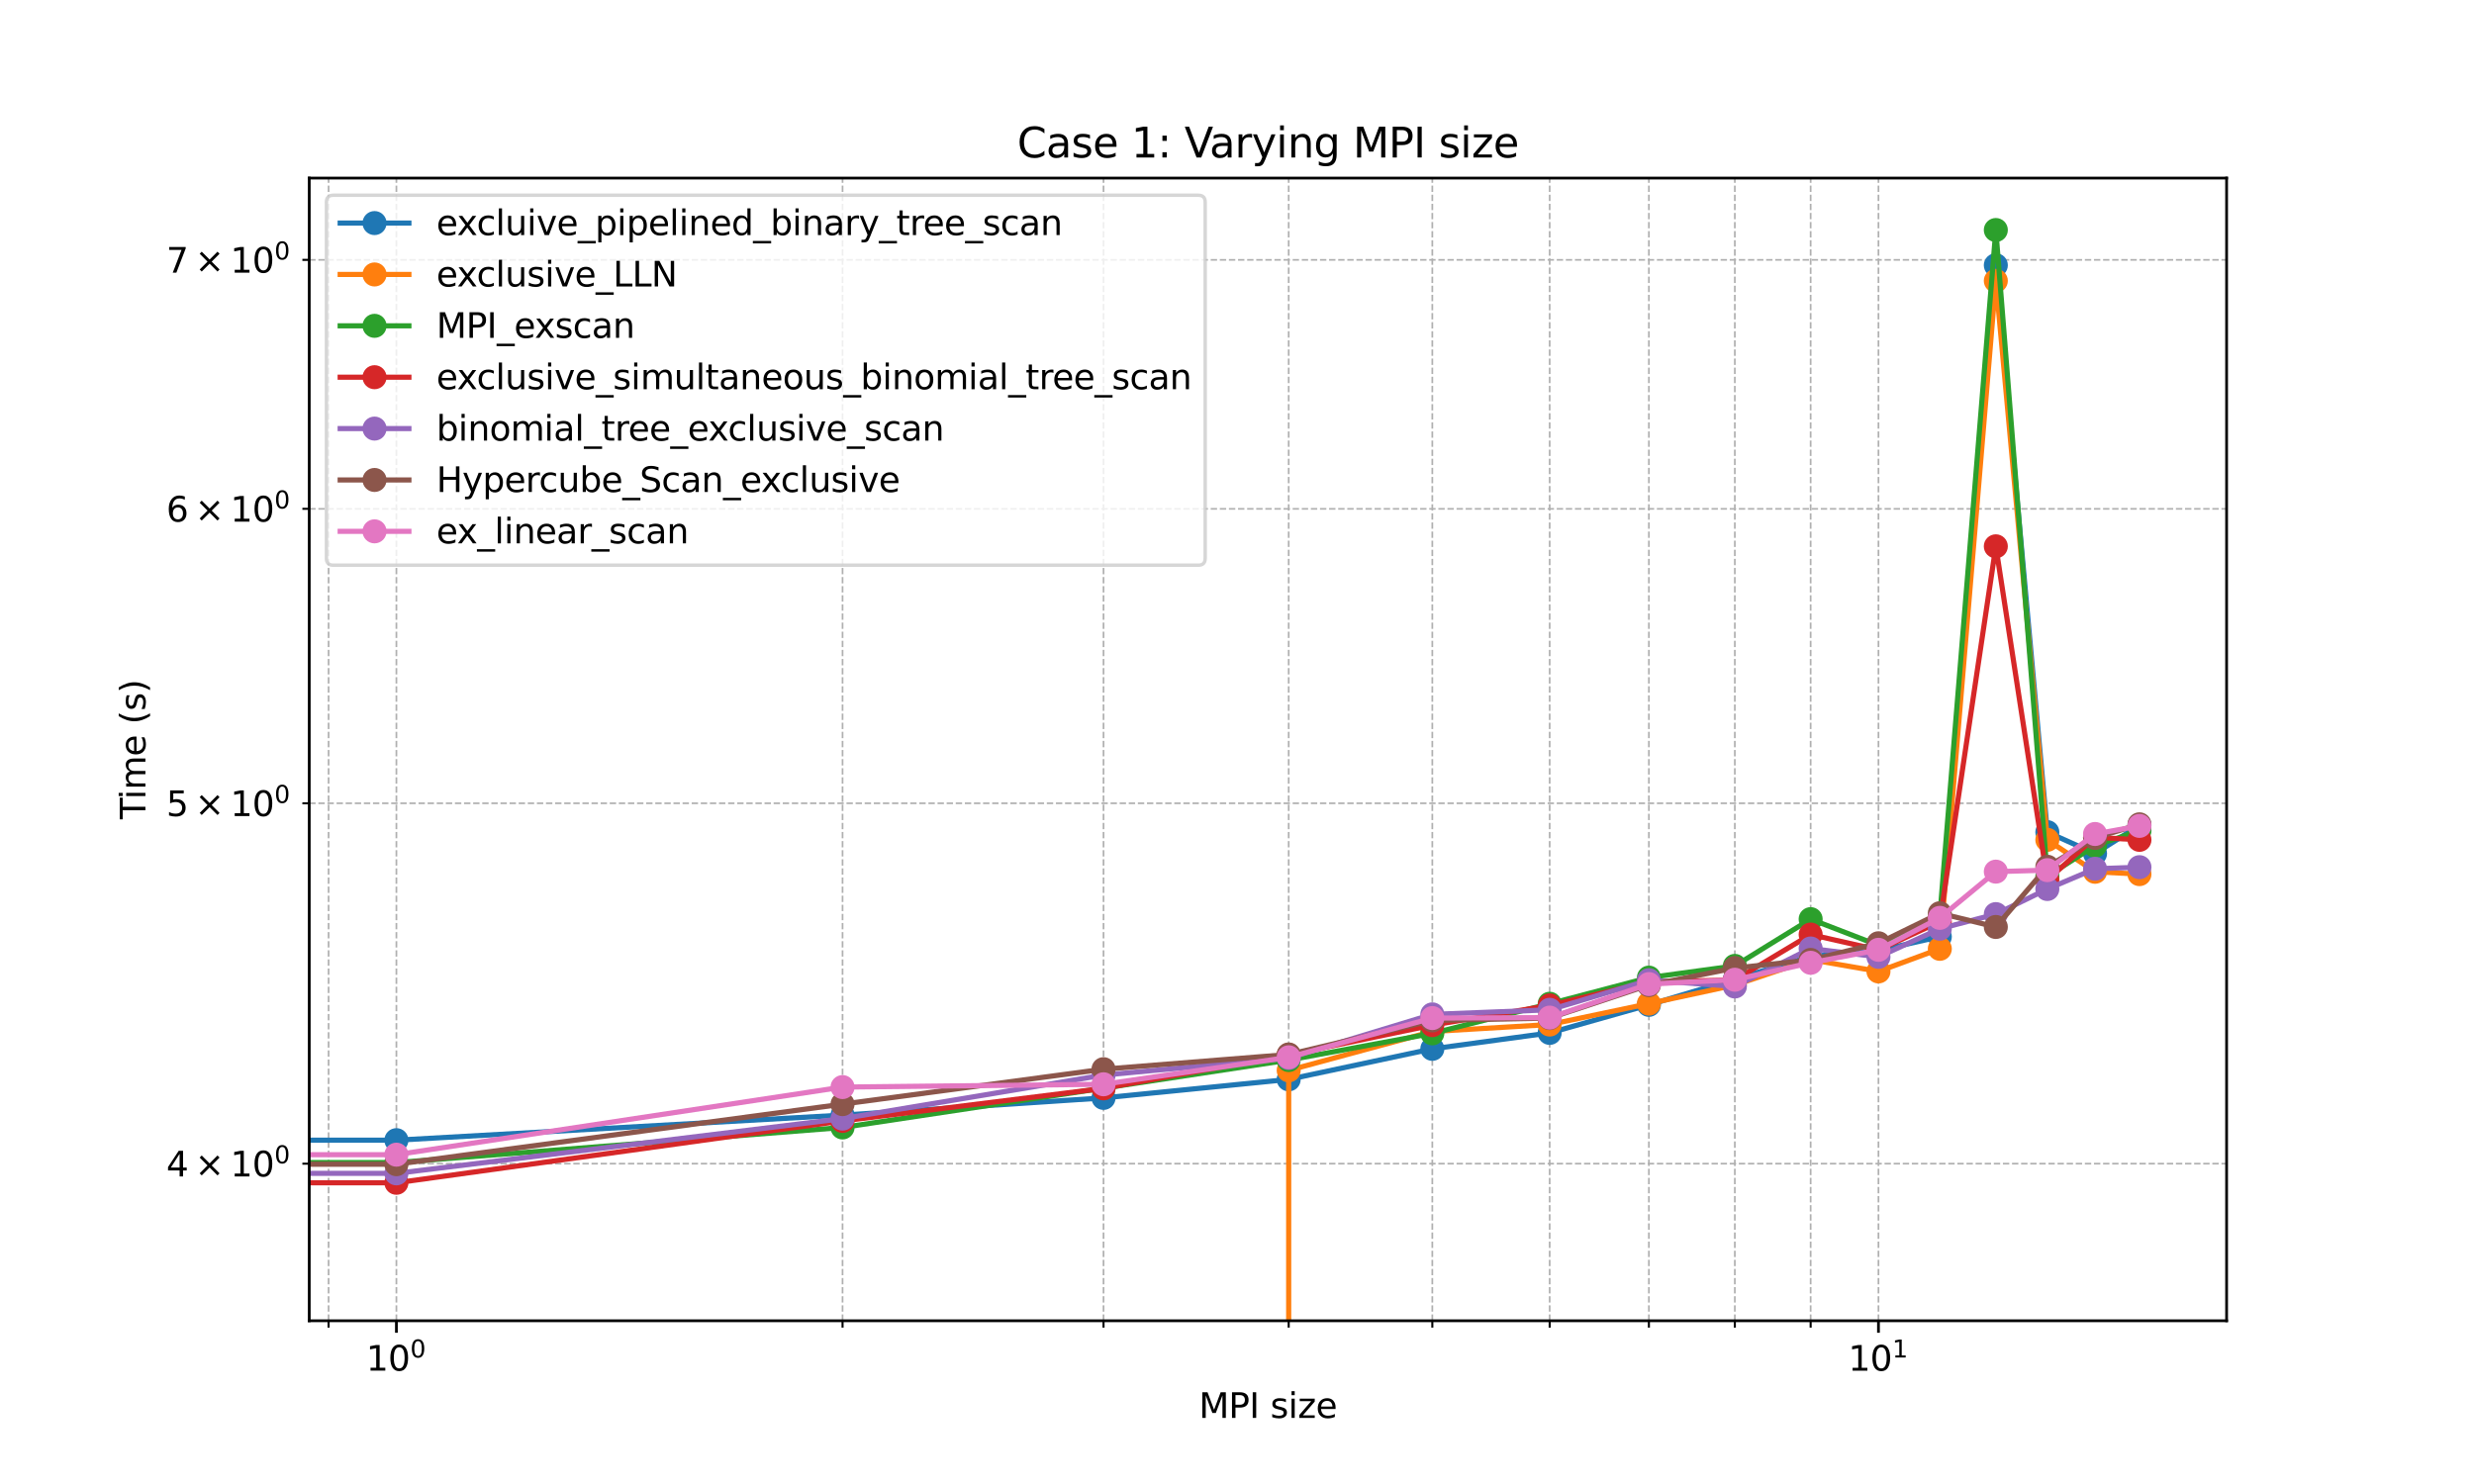 <?xml version="1.0" encoding="utf-8" standalone="no"?>
<!DOCTYPE svg PUBLIC "-//W3C//DTD SVG 1.1//EN"
  "http://www.w3.org/Graphics/SVG/1.1/DTD/svg11.dtd">
<svg xmlns:xlink="http://www.w3.org/1999/xlink" width="720pt" height="432pt" viewBox="0 0 720 432" xmlns="http://www.w3.org/2000/svg" version="1.1">
 <defs>
  <style type="text/css">*{stroke-linejoin: round; stroke-linecap: butt}</style>
 </defs>
 <g id="figure_1">
  <g id="patch_1">
   <path d="M 0 432 
L 720 432 
L 720 0 
L 0 0 
z
" style="fill: #ffffff"/>
  </g>
  <g id="axes_1">
   <g id="patch_2">
    <path d="M 90 384.48 
L 648 384.48 
L 648 51.84 
L 90 51.84 
z
" style="fill: #ffffff"/>
   </g>
   <g id="matplotlib.axis_1">
    <g id="xtick_1">
     <g id="line2d_1">
      <path d="M 115.364 384.48 
L 115.364 51.84 
" clip-path="url(#p201e8d78e0)" style="fill: none; stroke-dasharray: 1.85,0.8; stroke-dashoffset: 0; stroke: #b0b0b0; stroke-width: 0.5"/>
     </g>
     <g id="line2d_2">
      <defs>
       <path id="m01330c7e90" d="M 0 0 
L 0 3.5 
" style="stroke: #000000; stroke-width: 0.8"/>
      </defs>
      <g>
       <use xlink:href="#m01330c7e90" x="115.364" y="384.48" style="stroke: #000000; stroke-width: 0.8"/>
      </g>
     </g>
     <g id="text_1">
      <!-- $\mathdefault{10^{0}}$ -->
      <g transform="translate(106.564 399.078) scale(0.1 -0.1)">
       <defs>
        <path id="DejaVuSans-31" d="M 794 531 
L 1825 531 
L 1825 4091 
L 703 3866 
L 703 4441 
L 1819 4666 
L 2450 4666 
L 2450 531 
L 3481 531 
L 3481 0 
L 794 0 
L 794 531 
z
" transform="scale(0.016)"/>
        <path id="DejaVuSans-30" d="M 2034 4250 
Q 1547 4250 1301 3770 
Q 1056 3291 1056 2328 
Q 1056 1369 1301 889 
Q 1547 409 2034 409 
Q 2525 409 2770 889 
Q 3016 1369 3016 2328 
Q 3016 3291 2770 3770 
Q 2525 4250 2034 4250 
z
M 2034 4750 
Q 2819 4750 3233 4129 
Q 3647 3509 3647 2328 
Q 3647 1150 3233 529 
Q 2819 -91 2034 -91 
Q 1250 -91 836 529 
Q 422 1150 422 2328 
Q 422 3509 836 4129 
Q 1250 4750 2034 4750 
z
" transform="scale(0.016)"/>
       </defs>
       <use xlink:href="#DejaVuSans-31" transform="translate(0 0.766)"/>
       <use xlink:href="#DejaVuSans-30" transform="translate(63.623 0.766)"/>
       <use xlink:href="#DejaVuSans-30" transform="translate(128.203 39.047) scale(0.7)"/>
      </g>
     </g>
    </g>
    <g id="xtick_2">
     <g id="line2d_3">
      <path d="M 546.685 384.48 
L 546.685 51.84 
" clip-path="url(#p201e8d78e0)" style="fill: none; stroke-dasharray: 1.85,0.8; stroke-dashoffset: 0; stroke: #b0b0b0; stroke-width: 0.5"/>
     </g>
     <g id="line2d_4">
      <g>
       <use xlink:href="#m01330c7e90" x="546.685" y="384.48" style="stroke: #000000; stroke-width: 0.8"/>
      </g>
     </g>
     <g id="text_2">
      <!-- $\mathdefault{10^{1}}$ -->
      <g transform="translate(537.885 399.078) scale(0.1 -0.1)">
       <use xlink:href="#DejaVuSans-31" transform="translate(0 0.684)"/>
       <use xlink:href="#DejaVuSans-30" transform="translate(63.623 0.684)"/>
       <use xlink:href="#DejaVuSans-31" transform="translate(128.203 38.966) scale(0.7)"/>
      </g>
     </g>
    </g>
    <g id="xtick_3">
     <g id="line2d_5">
      <path d="M 95.627 384.48 
L 95.627 51.84 
" clip-path="url(#p201e8d78e0)" style="fill: none; stroke-dasharray: 1.85,0.8; stroke-dashoffset: 0; stroke: #b0b0b0; stroke-width: 0.5"/>
     </g>
     <g id="line2d_6">
      <defs>
       <path id="ma714698887" d="M 0 0 
L 0 2 
" style="stroke: #000000; stroke-width: 0.6"/>
      </defs>
      <g>
       <use xlink:href="#ma714698887" x="95.627" y="384.48" style="stroke: #000000; stroke-width: 0.6"/>
      </g>
     </g>
    </g>
    <g id="xtick_4">
     <g id="line2d_7">
      <path d="M 245.204 384.48 
L 245.204 51.84 
" clip-path="url(#p201e8d78e0)" style="fill: none; stroke-dasharray: 1.85,0.8; stroke-dashoffset: 0; stroke: #b0b0b0; stroke-width: 0.5"/>
     </g>
     <g id="line2d_8">
      <g>
       <use xlink:href="#ma714698887" x="245.204" y="384.48" style="stroke: #000000; stroke-width: 0.6"/>
      </g>
     </g>
    </g>
    <g id="xtick_5">
     <g id="line2d_9">
      <path d="M 321.156 384.48 
L 321.156 51.84 
" clip-path="url(#p201e8d78e0)" style="fill: none; stroke-dasharray: 1.85,0.8; stroke-dashoffset: 0; stroke: #b0b0b0; stroke-width: 0.5"/>
     </g>
     <g id="line2d_10">
      <g>
       <use xlink:href="#ma714698887" x="321.156" y="384.48" style="stroke: #000000; stroke-width: 0.6"/>
      </g>
     </g>
    </g>
    <g id="xtick_6">
     <g id="line2d_11">
      <path d="M 375.045 384.48 
L 375.045 51.84 
" clip-path="url(#p201e8d78e0)" style="fill: none; stroke-dasharray: 1.85,0.8; stroke-dashoffset: 0; stroke: #b0b0b0; stroke-width: 0.5"/>
     </g>
     <g id="line2d_12">
      <g>
       <use xlink:href="#ma714698887" x="375.045" y="384.48" style="stroke: #000000; stroke-width: 0.6"/>
      </g>
     </g>
    </g>
    <g id="xtick_7">
     <g id="line2d_13">
      <path d="M 416.844 384.48 
L 416.844 51.84 
" clip-path="url(#p201e8d78e0)" style="fill: none; stroke-dasharray: 1.85,0.8; stroke-dashoffset: 0; stroke: #b0b0b0; stroke-width: 0.5"/>
     </g>
     <g id="line2d_14">
      <g>
       <use xlink:href="#ma714698887" x="416.844" y="384.48" style="stroke: #000000; stroke-width: 0.6"/>
      </g>
     </g>
    </g>
    <g id="xtick_8">
     <g id="line2d_15">
      <path d="M 450.997 384.48 
L 450.997 51.84 
" clip-path="url(#p201e8d78e0)" style="fill: none; stroke-dasharray: 1.85,0.8; stroke-dashoffset: 0; stroke: #b0b0b0; stroke-width: 0.5"/>
     </g>
     <g id="line2d_16">
      <g>
       <use xlink:href="#ma714698887" x="450.997" y="384.48" style="stroke: #000000; stroke-width: 0.6"/>
      </g>
     </g>
    </g>
    <g id="xtick_9">
     <g id="line2d_17">
      <path d="M 479.872 384.48 
L 479.872 51.84 
" clip-path="url(#p201e8d78e0)" style="fill: none; stroke-dasharray: 1.85,0.8; stroke-dashoffset: 0; stroke: #b0b0b0; stroke-width: 0.5"/>
     </g>
     <g id="line2d_18">
      <g>
       <use xlink:href="#ma714698887" x="479.872" y="384.48" style="stroke: #000000; stroke-width: 0.6"/>
      </g>
     </g>
    </g>
    <g id="xtick_10">
     <g id="line2d_19">
      <path d="M 504.885 384.48 
L 504.885 51.84 
" clip-path="url(#p201e8d78e0)" style="fill: none; stroke-dasharray: 1.85,0.8; stroke-dashoffset: 0; stroke: #b0b0b0; stroke-width: 0.5"/>
     </g>
     <g id="line2d_20">
      <g>
       <use xlink:href="#ma714698887" x="504.885" y="384.48" style="stroke: #000000; stroke-width: 0.6"/>
      </g>
     </g>
    </g>
    <g id="xtick_11">
     <g id="line2d_21">
      <path d="M 526.948 384.48 
L 526.948 51.84 
" clip-path="url(#p201e8d78e0)" style="fill: none; stroke-dasharray: 1.85,0.8; stroke-dashoffset: 0; stroke: #b0b0b0; stroke-width: 0.5"/>
     </g>
     <g id="line2d_22">
      <g>
       <use xlink:href="#ma714698887" x="526.948" y="384.48" style="stroke: #000000; stroke-width: 0.6"/>
      </g>
     </g>
    </g>
    <g id="text_3">
     <!-- MPI size -->
     <g transform="translate(348.913 412.757) scale(0.1 -0.1)">
      <defs>
       <path id="DejaVuSans-4d" d="M 628 4666 
L 1569 4666 
L 2759 1491 
L 3956 4666 
L 4897 4666 
L 4897 0 
L 4281 0 
L 4281 4097 
L 3078 897 
L 2444 897 
L 1241 4097 
L 1241 0 
L 628 0 
L 628 4666 
z
" transform="scale(0.016)"/>
       <path id="DejaVuSans-50" d="M 1259 4147 
L 1259 2394 
L 2053 2394 
Q 2494 2394 2734 2622 
Q 2975 2850 2975 3272 
Q 2975 3691 2734 3919 
Q 2494 4147 2053 4147 
L 1259 4147 
z
M 628 4666 
L 2053 4666 
Q 2838 4666 3239 4311 
Q 3641 3956 3641 3272 
Q 3641 2581 3239 2228 
Q 2838 1875 2053 1875 
L 1259 1875 
L 1259 0 
L 628 0 
L 628 4666 
z
" transform="scale(0.016)"/>
       <path id="DejaVuSans-49" d="M 628 4666 
L 1259 4666 
L 1259 0 
L 628 0 
L 628 4666 
z
" transform="scale(0.016)"/>
       <path id="DejaVuSans-20" transform="scale(0.016)"/>
       <path id="DejaVuSans-73" d="M 2834 3397 
L 2834 2853 
Q 2591 2978 2328 3040 
Q 2066 3103 1784 3103 
Q 1356 3103 1142 2972 
Q 928 2841 928 2578 
Q 928 2378 1081 2264 
Q 1234 2150 1697 2047 
L 1894 2003 
Q 2506 1872 2764 1633 
Q 3022 1394 3022 966 
Q 3022 478 2636 193 
Q 2250 -91 1575 -91 
Q 1294 -91 989 -36 
Q 684 19 347 128 
L 347 722 
Q 666 556 975 473 
Q 1284 391 1588 391 
Q 1994 391 2212 530 
Q 2431 669 2431 922 
Q 2431 1156 2273 1281 
Q 2116 1406 1581 1522 
L 1381 1569 
Q 847 1681 609 1914 
Q 372 2147 372 2553 
Q 372 3047 722 3315 
Q 1072 3584 1716 3584 
Q 2034 3584 2315 3537 
Q 2597 3491 2834 3397 
z
" transform="scale(0.016)"/>
       <path id="DejaVuSans-69" d="M 603 3500 
L 1178 3500 
L 1178 0 
L 603 0 
L 603 3500 
z
M 603 4863 
L 1178 4863 
L 1178 4134 
L 603 4134 
L 603 4863 
z
" transform="scale(0.016)"/>
       <path id="DejaVuSans-7a" d="M 353 3500 
L 3084 3500 
L 3084 2975 
L 922 459 
L 3084 459 
L 3084 0 
L 275 0 
L 275 525 
L 2438 3041 
L 353 3041 
L 353 3500 
z
" transform="scale(0.016)"/>
       <path id="DejaVuSans-65" d="M 3597 1894 
L 3597 1613 
L 953 1613 
Q 991 1019 1311 708 
Q 1631 397 2203 397 
Q 2534 397 2845 478 
Q 3156 559 3463 722 
L 3463 178 
Q 3153 47 2828 -22 
Q 2503 -91 2169 -91 
Q 1331 -91 842 396 
Q 353 884 353 1716 
Q 353 2575 817 3079 
Q 1281 3584 2069 3584 
Q 2775 3584 3186 3129 
Q 3597 2675 3597 1894 
z
M 3022 2063 
Q 3016 2534 2758 2815 
Q 2500 3097 2075 3097 
Q 1594 3097 1305 2825 
Q 1016 2553 972 2059 
L 3022 2063 
z
" transform="scale(0.016)"/>
      </defs>
      <use xlink:href="#DejaVuSans-4d"/>
      <use xlink:href="#DejaVuSans-50" transform="translate(86.279 0)"/>
      <use xlink:href="#DejaVuSans-49" transform="translate(146.582 0)"/>
      <use xlink:href="#DejaVuSans-20" transform="translate(176.074 0)"/>
      <use xlink:href="#DejaVuSans-73" transform="translate(207.861 0)"/>
      <use xlink:href="#DejaVuSans-69" transform="translate(259.961 0)"/>
      <use xlink:href="#DejaVuSans-7a" transform="translate(287.744 0)"/>
      <use xlink:href="#DejaVuSans-65" transform="translate(340.234 0)"/>
     </g>
    </g>
   </g>
   <g id="matplotlib.axis_2">
    <g id="ytick_1">
     <g id="line2d_23">
      <path d="M 90 338.752 
L 648 338.752 
" clip-path="url(#p201e8d78e0)" style="fill: none; stroke-dasharray: 1.85,0.8; stroke-dashoffset: 0; stroke: #b0b0b0; stroke-width: 0.5"/>
     </g>
     <g id="line2d_24">
      <defs>
       <path id="mb7f2255ee9" d="M 0 0 
L -2 0 
" style="stroke: #000000; stroke-width: 0.6"/>
      </defs>
      <g>
       <use xlink:href="#mb7f2255ee9" x="90" y="338.752" style="stroke: #000000; stroke-width: 0.6"/>
      </g>
     </g>
     <g id="text_4">
      <!-- $\mathdefault{4\times10^{0}}$ -->
      <g transform="translate(48.4 342.552) scale(0.1 -0.1)">
       <defs>
        <path id="DejaVuSans-34" d="M 2419 4116 
L 825 1625 
L 2419 1625 
L 2419 4116 
z
M 2253 4666 
L 3047 4666 
L 3047 1625 
L 3713 1625 
L 3713 1100 
L 3047 1100 
L 3047 0 
L 2419 0 
L 2419 1100 
L 313 1100 
L 313 1709 
L 2253 4666 
z
" transform="scale(0.016)"/>
        <path id="DejaVuSans-d7" d="M 4488 3438 
L 3059 2003 
L 4488 575 
L 4116 197 
L 2681 1631 
L 1247 197 
L 878 575 
L 2303 2003 
L 878 3438 
L 1247 3816 
L 2681 2381 
L 4116 3816 
L 4488 3438 
z
" transform="scale(0.016)"/>
       </defs>
       <use xlink:href="#DejaVuSans-34" transform="translate(0 0.766)"/>
       <use xlink:href="#DejaVuSans-d7" transform="translate(83.105 0.766)"/>
       <use xlink:href="#DejaVuSans-31" transform="translate(186.377 0.766)"/>
       <use xlink:href="#DejaVuSans-30" transform="translate(250 0.766)"/>
       <use xlink:href="#DejaVuSans-30" transform="translate(314.58 39.047) scale(0.7)"/>
      </g>
     </g>
    </g>
    <g id="ytick_2">
     <g id="line2d_25">
      <path d="M 90 233.84 
L 648 233.84 
" clip-path="url(#p201e8d78e0)" style="fill: none; stroke-dasharray: 1.85,0.8; stroke-dashoffset: 0; stroke: #b0b0b0; stroke-width: 0.5"/>
     </g>
     <g id="line2d_26">
      <g>
       <use xlink:href="#mb7f2255ee9" x="90" y="233.84" style="stroke: #000000; stroke-width: 0.6"/>
      </g>
     </g>
     <g id="text_5">
      <!-- $\mathdefault{5\times10^{0}}$ -->
      <g transform="translate(48.4 237.64) scale(0.1 -0.1)">
       <defs>
        <path id="DejaVuSans-35" d="M 691 4666 
L 3169 4666 
L 3169 4134 
L 1269 4134 
L 1269 2991 
Q 1406 3038 1543 3061 
Q 1681 3084 1819 3084 
Q 2600 3084 3056 2656 
Q 3513 2228 3513 1497 
Q 3513 744 3044 326 
Q 2575 -91 1722 -91 
Q 1428 -91 1123 -41 
Q 819 9 494 109 
L 494 744 
Q 775 591 1075 516 
Q 1375 441 1709 441 
Q 2250 441 2565 725 
Q 2881 1009 2881 1497 
Q 2881 1984 2565 2268 
Q 2250 2553 1709 2553 
Q 1456 2553 1204 2497 
Q 953 2441 691 2322 
L 691 4666 
z
" transform="scale(0.016)"/>
       </defs>
       <use xlink:href="#DejaVuSans-35" transform="translate(0 0.766)"/>
       <use xlink:href="#DejaVuSans-d7" transform="translate(83.105 0.766)"/>
       <use xlink:href="#DejaVuSans-31" transform="translate(186.377 0.766)"/>
       <use xlink:href="#DejaVuSans-30" transform="translate(250 0.766)"/>
       <use xlink:href="#DejaVuSans-30" transform="translate(314.58 39.047) scale(0.7)"/>
      </g>
     </g>
    </g>
    <g id="ytick_3">
     <g id="line2d_27">
      <path d="M 90 148.121 
L 648 148.121 
" clip-path="url(#p201e8d78e0)" style="fill: none; stroke-dasharray: 1.85,0.8; stroke-dashoffset: 0; stroke: #b0b0b0; stroke-width: 0.5"/>
     </g>
     <g id="line2d_28">
      <g>
       <use xlink:href="#mb7f2255ee9" x="90" y="148.121" style="stroke: #000000; stroke-width: 0.6"/>
      </g>
     </g>
     <g id="text_6">
      <!-- $\mathdefault{6\times10^{0}}$ -->
      <g transform="translate(48.4 151.92) scale(0.1 -0.1)">
       <defs>
        <path id="DejaVuSans-36" d="M 2113 2584 
Q 1688 2584 1439 2293 
Q 1191 2003 1191 1497 
Q 1191 994 1439 701 
Q 1688 409 2113 409 
Q 2538 409 2786 701 
Q 3034 994 3034 1497 
Q 3034 2003 2786 2293 
Q 2538 2584 2113 2584 
z
M 3366 4563 
L 3366 3988 
Q 3128 4100 2886 4159 
Q 2644 4219 2406 4219 
Q 1781 4219 1451 3797 
Q 1122 3375 1075 2522 
Q 1259 2794 1537 2939 
Q 1816 3084 2150 3084 
Q 2853 3084 3261 2657 
Q 3669 2231 3669 1497 
Q 3669 778 3244 343 
Q 2819 -91 2113 -91 
Q 1303 -91 875 529 
Q 447 1150 447 2328 
Q 447 3434 972 4092 
Q 1497 4750 2381 4750 
Q 2619 4750 2861 4703 
Q 3103 4656 3366 4563 
z
" transform="scale(0.016)"/>
       </defs>
       <use xlink:href="#DejaVuSans-36" transform="translate(0 0.766)"/>
       <use xlink:href="#DejaVuSans-d7" transform="translate(83.105 0.766)"/>
       <use xlink:href="#DejaVuSans-31" transform="translate(186.377 0.766)"/>
       <use xlink:href="#DejaVuSans-30" transform="translate(250 0.766)"/>
       <use xlink:href="#DejaVuSans-30" transform="translate(314.58 39.047) scale(0.7)"/>
      </g>
     </g>
    </g>
    <g id="ytick_4">
     <g id="line2d_29">
      <path d="M 90 75.646 
L 648 75.646 
" clip-path="url(#p201e8d78e0)" style="fill: none; stroke-dasharray: 1.85,0.8; stroke-dashoffset: 0; stroke: #b0b0b0; stroke-width: 0.5"/>
     </g>
     <g id="line2d_30">
      <g>
       <use xlink:href="#mb7f2255ee9" x="90" y="75.646" style="stroke: #000000; stroke-width: 0.6"/>
      </g>
     </g>
     <g id="text_7">
      <!-- $\mathdefault{7\times10^{0}}$ -->
      <g transform="translate(48.4 79.446) scale(0.1 -0.1)">
       <defs>
        <path id="DejaVuSans-37" d="M 525 4666 
L 3525 4666 
L 3525 4397 
L 1831 0 
L 1172 0 
L 2766 4134 
L 525 4134 
L 525 4666 
z
" transform="scale(0.016)"/>
       </defs>
       <use xlink:href="#DejaVuSans-37" transform="translate(0 0.766)"/>
       <use xlink:href="#DejaVuSans-d7" transform="translate(83.105 0.766)"/>
       <use xlink:href="#DejaVuSans-31" transform="translate(186.377 0.766)"/>
       <use xlink:href="#DejaVuSans-30" transform="translate(250 0.766)"/>
       <use xlink:href="#DejaVuSans-30" transform="translate(314.58 39.047) scale(0.7)"/>
      </g>
     </g>
    </g>
    <g id="text_8">
     <!-- Time (s) -->
     <g transform="translate(42.32 238.489) rotate(-90) scale(0.1 -0.1)">
      <defs>
       <path id="DejaVuSans-54" d="M -19 4666 
L 3928 4666 
L 3928 4134 
L 2272 4134 
L 2272 0 
L 1638 0 
L 1638 4134 
L -19 4134 
L -19 4666 
z
" transform="scale(0.016)"/>
       <path id="DejaVuSans-6d" d="M 3328 2828 
Q 3544 3216 3844 3400 
Q 4144 3584 4550 3584 
Q 5097 3584 5394 3201 
Q 5691 2819 5691 2113 
L 5691 0 
L 5113 0 
L 5113 2094 
Q 5113 2597 4934 2840 
Q 4756 3084 4391 3084 
Q 3944 3084 3684 2787 
Q 3425 2491 3425 1978 
L 3425 0 
L 2847 0 
L 2847 2094 
Q 2847 2600 2669 2842 
Q 2491 3084 2119 3084 
Q 1678 3084 1418 2786 
Q 1159 2488 1159 1978 
L 1159 0 
L 581 0 
L 581 3500 
L 1159 3500 
L 1159 2956 
Q 1356 3278 1631 3431 
Q 1906 3584 2284 3584 
Q 2666 3584 2933 3390 
Q 3200 3197 3328 2828 
z
" transform="scale(0.016)"/>
       <path id="DejaVuSans-28" d="M 1984 4856 
Q 1566 4138 1362 3434 
Q 1159 2731 1159 2009 
Q 1159 1288 1364 580 
Q 1569 -128 1984 -844 
L 1484 -844 
Q 1016 -109 783 600 
Q 550 1309 550 2009 
Q 550 2706 781 3412 
Q 1013 4119 1484 4856 
L 1984 4856 
z
" transform="scale(0.016)"/>
       <path id="DejaVuSans-29" d="M 513 4856 
L 1013 4856 
Q 1481 4119 1714 3412 
Q 1947 2706 1947 2009 
Q 1947 1309 1714 600 
Q 1481 -109 1013 -844 
L 513 -844 
Q 928 -128 1133 580 
Q 1338 1288 1338 2009 
Q 1338 2731 1133 3434 
Q 928 4138 513 4856 
z
" transform="scale(0.016)"/>
      </defs>
      <use xlink:href="#DejaVuSans-54"/>
      <use xlink:href="#DejaVuSans-69" transform="translate(57.959 0)"/>
      <use xlink:href="#DejaVuSans-6d" transform="translate(85.742 0)"/>
      <use xlink:href="#DejaVuSans-65" transform="translate(183.154 0)"/>
      <use xlink:href="#DejaVuSans-20" transform="translate(244.678 0)"/>
      <use xlink:href="#DejaVuSans-28" transform="translate(276.465 0)"/>
      <use xlink:href="#DejaVuSans-73" transform="translate(315.479 0)"/>
      <use xlink:href="#DejaVuSans-29" transform="translate(367.578 0)"/>
     </g>
    </g>
   </g>
   <g id="line2d_31">
    <path d="M -1 331.914 
L 115.364 331.91 
L 245.204 324.608 
L 321.156 319.603 
L 375.045 314.211 
L 416.844 305.326 
L 450.997 300.682 
L 479.872 292.519 
L 504.885 285.036 
L 526.948 278.427 
L 546.685 276.695 
L 564.538 272.68 
L 580.837 77.206 
L 595.831 242.241 
L 609.713 248.476 
L 622.636 240.272 
" clip-path="url(#p201e8d78e0)" style="fill: none; stroke: #1f77b4; stroke-width: 1.5; stroke-linecap: square"/>
    <defs>
     <path id="m6efd7e7d7f" d="M 0 3 
C 0.796 3 1.559 2.684 2.121 2.121 
C 2.684 1.559 3 0.796 3 0 
C 3 -0.796 2.684 -1.559 2.121 -2.121 
C 1.559 -2.684 0.796 -3 0 -3 
C -0.796 -3 -1.559 -2.684 -2.121 -2.121 
C -2.684 -1.559 -3 -0.796 -3 0 
C -3 0.796 -2.684 1.559 -2.121 2.121 
C -1.559 2.684 -0.796 3 0 3 
z
" style="stroke: #1f77b4"/>
    </defs>
    <g clip-path="url(#p201e8d78e0)">
     <use xlink:href="#m6efd7e7d7f" x="-1" y="331.914" style="fill: #1f77b4; stroke: #1f77b4"/>
     <use xlink:href="#m6efd7e7d7f" x="115.364" y="331.91" style="fill: #1f77b4; stroke: #1f77b4"/>
     <use xlink:href="#m6efd7e7d7f" x="245.204" y="324.608" style="fill: #1f77b4; stroke: #1f77b4"/>
     <use xlink:href="#m6efd7e7d7f" x="321.156" y="319.603" style="fill: #1f77b4; stroke: #1f77b4"/>
     <use xlink:href="#m6efd7e7d7f" x="375.045" y="314.211" style="fill: #1f77b4; stroke: #1f77b4"/>
     <use xlink:href="#m6efd7e7d7f" x="416.844" y="305.326" style="fill: #1f77b4; stroke: #1f77b4"/>
     <use xlink:href="#m6efd7e7d7f" x="450.997" y="300.682" style="fill: #1f77b4; stroke: #1f77b4"/>
     <use xlink:href="#m6efd7e7d7f" x="479.872" y="292.519" style="fill: #1f77b4; stroke: #1f77b4"/>
     <use xlink:href="#m6efd7e7d7f" x="504.885" y="285.036" style="fill: #1f77b4; stroke: #1f77b4"/>
     <use xlink:href="#m6efd7e7d7f" x="526.948" y="278.427" style="fill: #1f77b4; stroke: #1f77b4"/>
     <use xlink:href="#m6efd7e7d7f" x="546.685" y="276.695" style="fill: #1f77b4; stroke: #1f77b4"/>
     <use xlink:href="#m6efd7e7d7f" x="564.538" y="272.68" style="fill: #1f77b4; stroke: #1f77b4"/>
     <use xlink:href="#m6efd7e7d7f" x="580.837" y="77.206" style="fill: #1f77b4; stroke: #1f77b4"/>
     <use xlink:href="#m6efd7e7d7f" x="595.831" y="242.241" style="fill: #1f77b4; stroke: #1f77b4"/>
     <use xlink:href="#m6efd7e7d7f" x="609.713" y="248.476" style="fill: #1f77b4; stroke: #1f77b4"/>
     <use xlink:href="#m6efd7e7d7f" x="622.636" y="240.272" style="fill: #1f77b4; stroke: #1f77b4"/>
    </g>
   </g>
   <g id="line2d_32">
    <path d="M 375.039 433 
L 375.045 311.581 
L 416.844 300.263 
L 450.997 298.249 
L 479.872 292.16 
L 504.885 286.76 
L 526.948 279.359 
L 546.685 282.789 
L 564.538 276.209 
L 580.837 81.743 
L 595.831 244.481 
L 609.713 253.779 
L 622.636 254.463 
" clip-path="url(#p201e8d78e0)" style="fill: none; stroke: #ff7f0e; stroke-width: 1.5; stroke-linecap: square"/>
    <defs>
     <path id="med4a3d9212" d="M 0 3 
C 0.796 3 1.559 2.684 2.121 2.121 
C 2.684 1.559 3 0.796 3 0 
C 3 -0.796 2.684 -1.559 2.121 -2.121 
C 1.559 -2.684 0.796 -3 0 -3 
C -0.796 -3 -1.559 -2.684 -2.121 -2.121 
C -2.684 -1.559 -3 -0.796 -3 0 
C -3 0.796 -2.684 1.559 -2.121 2.121 
C -1.559 2.684 -0.796 3 0 3 
z
" style="stroke: #ff7f0e"/>
    </defs>
    <g clip-path="url(#p201e8d78e0)">
     <use xlink:href="#med4a3d9212" x="373.513" y="31105" style="fill: #ff7f0e; stroke: #ff7f0e"/>
     <use xlink:href="#med4a3d9212" x="375.045" y="311.581" style="fill: #ff7f0e; stroke: #ff7f0e"/>
     <use xlink:href="#med4a3d9212" x="416.844" y="300.263" style="fill: #ff7f0e; stroke: #ff7f0e"/>
     <use xlink:href="#med4a3d9212" x="450.997" y="298.249" style="fill: #ff7f0e; stroke: #ff7f0e"/>
     <use xlink:href="#med4a3d9212" x="479.872" y="292.16" style="fill: #ff7f0e; stroke: #ff7f0e"/>
     <use xlink:href="#med4a3d9212" x="504.885" y="286.76" style="fill: #ff7f0e; stroke: #ff7f0e"/>
     <use xlink:href="#med4a3d9212" x="526.948" y="279.359" style="fill: #ff7f0e; stroke: #ff7f0e"/>
     <use xlink:href="#med4a3d9212" x="546.685" y="282.789" style="fill: #ff7f0e; stroke: #ff7f0e"/>
     <use xlink:href="#med4a3d9212" x="564.538" y="276.209" style="fill: #ff7f0e; stroke: #ff7f0e"/>
     <use xlink:href="#med4a3d9212" x="580.837" y="81.743" style="fill: #ff7f0e; stroke: #ff7f0e"/>
     <use xlink:href="#med4a3d9212" x="595.831" y="244.481" style="fill: #ff7f0e; stroke: #ff7f0e"/>
     <use xlink:href="#med4a3d9212" x="609.713" y="253.779" style="fill: #ff7f0e; stroke: #ff7f0e"/>
     <use xlink:href="#med4a3d9212" x="622.636" y="254.463" style="fill: #ff7f0e; stroke: #ff7f0e"/>
    </g>
   </g>
   <g id="line2d_33">
    <path d="M -1 338.424 
L 115.364 338.428 
L 245.204 328.212 
L 321.156 316.768 
L 375.045 308.592 
L 416.844 300.819 
L 450.997 292.197 
L 479.872 284.586 
L 504.885 281.177 
L 526.948 267.563 
L 546.685 275.189 
L 564.538 266.761 
L 580.837 66.96 
L 595.831 255.049 
L 609.713 246.207 
L 622.636 241.804 
" clip-path="url(#p201e8d78e0)" style="fill: none; stroke: #2ca02c; stroke-width: 1.5; stroke-linecap: square"/>
    <defs>
     <path id="md3280a9e28" d="M 0 3 
C 0.796 3 1.559 2.684 2.121 2.121 
C 2.684 1.559 3 0.796 3 0 
C 3 -0.796 2.684 -1.559 2.121 -2.121 
C 1.559 -2.684 0.796 -3 0 -3 
C -0.796 -3 -1.559 -2.684 -2.121 -2.121 
C -2.684 -1.559 -3 -0.796 -3 0 
C -3 0.796 -2.684 1.559 -2.121 2.121 
C -1.559 2.684 -0.796 3 0 3 
z
" style="stroke: #2ca02c"/>
    </defs>
    <g clip-path="url(#p201e8d78e0)">
     <use xlink:href="#md3280a9e28" x="-1" y="338.424" style="fill: #2ca02c; stroke: #2ca02c"/>
     <use xlink:href="#md3280a9e28" x="115.364" y="338.428" style="fill: #2ca02c; stroke: #2ca02c"/>
     <use xlink:href="#md3280a9e28" x="245.204" y="328.212" style="fill: #2ca02c; stroke: #2ca02c"/>
     <use xlink:href="#md3280a9e28" x="321.156" y="316.768" style="fill: #2ca02c; stroke: #2ca02c"/>
     <use xlink:href="#md3280a9e28" x="375.045" y="308.592" style="fill: #2ca02c; stroke: #2ca02c"/>
     <use xlink:href="#md3280a9e28" x="416.844" y="300.819" style="fill: #2ca02c; stroke: #2ca02c"/>
     <use xlink:href="#md3280a9e28" x="450.997" y="292.197" style="fill: #2ca02c; stroke: #2ca02c"/>
     <use xlink:href="#md3280a9e28" x="479.872" y="284.586" style="fill: #2ca02c; stroke: #2ca02c"/>
     <use xlink:href="#md3280a9e28" x="504.885" y="281.177" style="fill: #2ca02c; stroke: #2ca02c"/>
     <use xlink:href="#md3280a9e28" x="526.948" y="267.563" style="fill: #2ca02c; stroke: #2ca02c"/>
     <use xlink:href="#md3280a9e28" x="546.685" y="275.189" style="fill: #2ca02c; stroke: #2ca02c"/>
     <use xlink:href="#md3280a9e28" x="564.538" y="266.761" style="fill: #2ca02c; stroke: #2ca02c"/>
     <use xlink:href="#md3280a9e28" x="580.837" y="66.96" style="fill: #2ca02c; stroke: #2ca02c"/>
     <use xlink:href="#md3280a9e28" x="595.831" y="255.049" style="fill: #2ca02c; stroke: #2ca02c"/>
     <use xlink:href="#md3280a9e28" x="609.713" y="246.207" style="fill: #2ca02c; stroke: #2ca02c"/>
     <use xlink:href="#md3280a9e28" x="622.636" y="241.804" style="fill: #2ca02c; stroke: #2ca02c"/>
    </g>
   </g>
   <g id="line2d_34">
    <path d="M -1 344.308 
L 115.364 344.315 
L 245.204 326.309 
L 321.156 316.824 
L 375.045 307.071 
L 416.844 298.423 
L 450.997 292.671 
L 479.872 285.814 
L 504.885 285.281 
L 526.948 272.054 
L 546.685 276.53 
L 564.538 268.299 
L 580.837 159.038 
L 595.831 256.174 
L 609.713 243.744 
L 622.636 244.485 
" clip-path="url(#p201e8d78e0)" style="fill: none; stroke: #d62728; stroke-width: 1.5; stroke-linecap: square"/>
    <defs>
     <path id="m53b02eec69" d="M 0 3 
C 0.796 3 1.559 2.684 2.121 2.121 
C 2.684 1.559 3 0.796 3 0 
C 3 -0.796 2.684 -1.559 2.121 -2.121 
C 1.559 -2.684 0.796 -3 0 -3 
C -0.796 -3 -1.559 -2.684 -2.121 -2.121 
C -2.684 -1.559 -3 -0.796 -3 0 
C -3 0.796 -2.684 1.559 -2.121 2.121 
C -1.559 2.684 -0.796 3 0 3 
z
" style="stroke: #d62728"/>
    </defs>
    <g clip-path="url(#p201e8d78e0)">
     <use xlink:href="#m53b02eec69" x="-1" y="344.308" style="fill: #d62728; stroke: #d62728"/>
     <use xlink:href="#m53b02eec69" x="115.364" y="344.315" style="fill: #d62728; stroke: #d62728"/>
     <use xlink:href="#m53b02eec69" x="245.204" y="326.309" style="fill: #d62728; stroke: #d62728"/>
     <use xlink:href="#m53b02eec69" x="321.156" y="316.824" style="fill: #d62728; stroke: #d62728"/>
     <use xlink:href="#m53b02eec69" x="375.045" y="307.071" style="fill: #d62728; stroke: #d62728"/>
     <use xlink:href="#m53b02eec69" x="416.844" y="298.423" style="fill: #d62728; stroke: #d62728"/>
     <use xlink:href="#m53b02eec69" x="450.997" y="292.671" style="fill: #d62728; stroke: #d62728"/>
     <use xlink:href="#m53b02eec69" x="479.872" y="285.814" style="fill: #d62728; stroke: #d62728"/>
     <use xlink:href="#m53b02eec69" x="504.885" y="285.281" style="fill: #d62728; stroke: #d62728"/>
     <use xlink:href="#m53b02eec69" x="526.948" y="272.054" style="fill: #d62728; stroke: #d62728"/>
     <use xlink:href="#m53b02eec69" x="546.685" y="276.53" style="fill: #d62728; stroke: #d62728"/>
     <use xlink:href="#m53b02eec69" x="564.538" y="268.299" style="fill: #d62728; stroke: #d62728"/>
     <use xlink:href="#m53b02eec69" x="580.837" y="159.038" style="fill: #d62728; stroke: #d62728"/>
     <use xlink:href="#m53b02eec69" x="595.831" y="256.174" style="fill: #d62728; stroke: #d62728"/>
     <use xlink:href="#m53b02eec69" x="609.713" y="243.744" style="fill: #d62728; stroke: #d62728"/>
     <use xlink:href="#m53b02eec69" x="622.636" y="244.485" style="fill: #d62728; stroke: #d62728"/>
    </g>
   </g>
   <g id="line2d_35">
    <path d="M -1 341.563 
L 115.364 341.569 
L 245.204 325.641 
L 321.156 312.954 
L 375.045 307.985 
L 416.844 295.291 
L 450.997 293.958 
L 479.872 285.347 
L 504.885 287.169 
L 526.948 276.112 
L 546.685 278.558 
L 564.538 270.36 
L 580.837 266.101 
L 595.831 258.793 
L 609.713 252.903 
L 622.636 252.438 
" clip-path="url(#p201e8d78e0)" style="fill: none; stroke: #9467bd; stroke-width: 1.5; stroke-linecap: square"/>
    <defs>
     <path id="m0694c51c48" d="M 0 3 
C 0.796 3 1.559 2.684 2.121 2.121 
C 2.684 1.559 3 0.796 3 0 
C 3 -0.796 2.684 -1.559 2.121 -2.121 
C 1.559 -2.684 0.796 -3 0 -3 
C -0.796 -3 -1.559 -2.684 -2.121 -2.121 
C -2.684 -1.559 -3 -0.796 -3 0 
C -3 0.796 -2.684 1.559 -2.121 2.121 
C -1.559 2.684 -0.796 3 0 3 
z
" style="stroke: #9467bd"/>
    </defs>
    <g clip-path="url(#p201e8d78e0)">
     <use xlink:href="#m0694c51c48" x="-1" y="341.563" style="fill: #9467bd; stroke: #9467bd"/>
     <use xlink:href="#m0694c51c48" x="115.364" y="341.569" style="fill: #9467bd; stroke: #9467bd"/>
     <use xlink:href="#m0694c51c48" x="245.204" y="325.641" style="fill: #9467bd; stroke: #9467bd"/>
     <use xlink:href="#m0694c51c48" x="321.156" y="312.954" style="fill: #9467bd; stroke: #9467bd"/>
     <use xlink:href="#m0694c51c48" x="375.045" y="307.985" style="fill: #9467bd; stroke: #9467bd"/>
     <use xlink:href="#m0694c51c48" x="416.844" y="295.291" style="fill: #9467bd; stroke: #9467bd"/>
     <use xlink:href="#m0694c51c48" x="450.997" y="293.958" style="fill: #9467bd; stroke: #9467bd"/>
     <use xlink:href="#m0694c51c48" x="479.872" y="285.347" style="fill: #9467bd; stroke: #9467bd"/>
     <use xlink:href="#m0694c51c48" x="504.885" y="287.169" style="fill: #9467bd; stroke: #9467bd"/>
     <use xlink:href="#m0694c51c48" x="526.948" y="276.112" style="fill: #9467bd; stroke: #9467bd"/>
     <use xlink:href="#m0694c51c48" x="546.685" y="278.558" style="fill: #9467bd; stroke: #9467bd"/>
     <use xlink:href="#m0694c51c48" x="564.538" y="270.36" style="fill: #9467bd; stroke: #9467bd"/>
     <use xlink:href="#m0694c51c48" x="580.837" y="266.101" style="fill: #9467bd; stroke: #9467bd"/>
     <use xlink:href="#m0694c51c48" x="595.831" y="258.793" style="fill: #9467bd; stroke: #9467bd"/>
     <use xlink:href="#m0694c51c48" x="609.713" y="252.903" style="fill: #9467bd; stroke: #9467bd"/>
     <use xlink:href="#m0694c51c48" x="622.636" y="252.438" style="fill: #9467bd; stroke: #9467bd"/>
    </g>
   </g>
   <g id="line2d_36">
    <path d="M -1 338.908 
L 115.364 338.91 
L 245.204 321.419 
L 321.156 311.243 
L 375.045 306.96 
L 416.844 297.055 
L 450.997 296.365 
L 479.872 286.767 
L 504.885 281.799 
L 526.948 279.439 
L 546.685 274.587 
L 564.538 265.846 
L 580.837 269.846 
L 595.831 252.316 
L 609.713 243.92 
L 622.636 239.962 
" clip-path="url(#p201e8d78e0)" style="fill: none; stroke: #8c564b; stroke-width: 1.5; stroke-linecap: square"/>
    <defs>
     <path id="m1ad926985c" d="M 0 3 
C 0.796 3 1.559 2.684 2.121 2.121 
C 2.684 1.559 3 0.796 3 0 
C 3 -0.796 2.684 -1.559 2.121 -2.121 
C 1.559 -2.684 0.796 -3 0 -3 
C -0.796 -3 -1.559 -2.684 -2.121 -2.121 
C -2.684 -1.559 -3 -0.796 -3 0 
C -3 0.796 -2.684 1.559 -2.121 2.121 
C -1.559 2.684 -0.796 3 0 3 
z
" style="stroke: #8c564b"/>
    </defs>
    <g clip-path="url(#p201e8d78e0)">
     <use xlink:href="#m1ad926985c" x="-1" y="338.908" style="fill: #8c564b; stroke: #8c564b"/>
     <use xlink:href="#m1ad926985c" x="115.364" y="338.91" style="fill: #8c564b; stroke: #8c564b"/>
     <use xlink:href="#m1ad926985c" x="245.204" y="321.419" style="fill: #8c564b; stroke: #8c564b"/>
     <use xlink:href="#m1ad926985c" x="321.156" y="311.243" style="fill: #8c564b; stroke: #8c564b"/>
     <use xlink:href="#m1ad926985c" x="375.045" y="306.96" style="fill: #8c564b; stroke: #8c564b"/>
     <use xlink:href="#m1ad926985c" x="416.844" y="297.055" style="fill: #8c564b; stroke: #8c564b"/>
     <use xlink:href="#m1ad926985c" x="450.997" y="296.365" style="fill: #8c564b; stroke: #8c564b"/>
     <use xlink:href="#m1ad926985c" x="479.872" y="286.767" style="fill: #8c564b; stroke: #8c564b"/>
     <use xlink:href="#m1ad926985c" x="504.885" y="281.799" style="fill: #8c564b; stroke: #8c564b"/>
     <use xlink:href="#m1ad926985c" x="526.948" y="279.439" style="fill: #8c564b; stroke: #8c564b"/>
     <use xlink:href="#m1ad926985c" x="546.685" y="274.587" style="fill: #8c564b; stroke: #8c564b"/>
     <use xlink:href="#m1ad926985c" x="564.538" y="265.846" style="fill: #8c564b; stroke: #8c564b"/>
     <use xlink:href="#m1ad926985c" x="580.837" y="269.846" style="fill: #8c564b; stroke: #8c564b"/>
     <use xlink:href="#m1ad926985c" x="595.831" y="252.316" style="fill: #8c564b; stroke: #8c564b"/>
     <use xlink:href="#m1ad926985c" x="609.713" y="243.92" style="fill: #8c564b; stroke: #8c564b"/>
     <use xlink:href="#m1ad926985c" x="622.636" y="239.962" style="fill: #8c564b; stroke: #8c564b"/>
    </g>
   </g>
   <g id="line2d_37">
    <path d="M -1 336.141 
L 115.364 336.132 
L 245.204 316.456 
L 321.156 315.639 
L 375.045 307.782 
L 416.844 296.367 
L 450.997 296.232 
L 479.872 286.471 
L 504.885 285.205 
L 526.948 280.272 
L 546.685 276.496 
L 564.538 267.193 
L 580.837 253.737 
L 595.831 253.302 
L 609.713 242.777 
L 622.636 240.42 
" clip-path="url(#p201e8d78e0)" style="fill: none; stroke: #e377c2; stroke-width: 1.5; stroke-linecap: square"/>
    <defs>
     <path id="m3e132ca4cf" d="M 0 3 
C 0.796 3 1.559 2.684 2.121 2.121 
C 2.684 1.559 3 0.796 3 0 
C 3 -0.796 2.684 -1.559 2.121 -2.121 
C 1.559 -2.684 0.796 -3 0 -3 
C -0.796 -3 -1.559 -2.684 -2.121 -2.121 
C -2.684 -1.559 -3 -0.796 -3 0 
C -3 0.796 -2.684 1.559 -2.121 2.121 
C -1.559 2.684 -0.796 3 0 3 
z
" style="stroke: #e377c2"/>
    </defs>
    <g clip-path="url(#p201e8d78e0)">
     <use xlink:href="#m3e132ca4cf" x="-1" y="336.141" style="fill: #e377c2; stroke: #e377c2"/>
     <use xlink:href="#m3e132ca4cf" x="115.364" y="336.132" style="fill: #e377c2; stroke: #e377c2"/>
     <use xlink:href="#m3e132ca4cf" x="245.204" y="316.456" style="fill: #e377c2; stroke: #e377c2"/>
     <use xlink:href="#m3e132ca4cf" x="321.156" y="315.639" style="fill: #e377c2; stroke: #e377c2"/>
     <use xlink:href="#m3e132ca4cf" x="375.045" y="307.782" style="fill: #e377c2; stroke: #e377c2"/>
     <use xlink:href="#m3e132ca4cf" x="416.844" y="296.367" style="fill: #e377c2; stroke: #e377c2"/>
     <use xlink:href="#m3e132ca4cf" x="450.997" y="296.232" style="fill: #e377c2; stroke: #e377c2"/>
     <use xlink:href="#m3e132ca4cf" x="479.872" y="286.471" style="fill: #e377c2; stroke: #e377c2"/>
     <use xlink:href="#m3e132ca4cf" x="504.885" y="285.205" style="fill: #e377c2; stroke: #e377c2"/>
     <use xlink:href="#m3e132ca4cf" x="526.948" y="280.272" style="fill: #e377c2; stroke: #e377c2"/>
     <use xlink:href="#m3e132ca4cf" x="546.685" y="276.496" style="fill: #e377c2; stroke: #e377c2"/>
     <use xlink:href="#m3e132ca4cf" x="564.538" y="267.193" style="fill: #e377c2; stroke: #e377c2"/>
     <use xlink:href="#m3e132ca4cf" x="580.837" y="253.737" style="fill: #e377c2; stroke: #e377c2"/>
     <use xlink:href="#m3e132ca4cf" x="595.831" y="253.302" style="fill: #e377c2; stroke: #e377c2"/>
     <use xlink:href="#m3e132ca4cf" x="609.713" y="242.777" style="fill: #e377c2; stroke: #e377c2"/>
     <use xlink:href="#m3e132ca4cf" x="622.636" y="240.42" style="fill: #e377c2; stroke: #e377c2"/>
    </g>
   </g>
   <g id="patch_3">
    <path d="M 90 384.48 
L 90 51.84 
" style="fill: none; stroke: #000000; stroke-width: 0.8; stroke-linejoin: miter; stroke-linecap: square"/>
   </g>
   <g id="patch_4">
    <path d="M 648 384.48 
L 648 51.84 
" style="fill: none; stroke: #000000; stroke-width: 0.8; stroke-linejoin: miter; stroke-linecap: square"/>
   </g>
   <g id="patch_5">
    <path d="M 90 384.48 
L 648 384.48 
" style="fill: none; stroke: #000000; stroke-width: 0.8; stroke-linejoin: miter; stroke-linecap: square"/>
   </g>
   <g id="patch_6">
    <path d="M 90 51.84 
L 648 51.84 
" style="fill: none; stroke: #000000; stroke-width: 0.8; stroke-linejoin: miter; stroke-linecap: square"/>
   </g>
   <g id="text_9">
    <!-- Case 1: Varying MPI size -->
    <g transform="translate(296.039 45.84) scale(0.12 -0.12)">
     <defs>
      <path id="DejaVuSans-43" d="M 4122 4306 
L 4122 3641 
Q 3803 3938 3442 4084 
Q 3081 4231 2675 4231 
Q 1875 4231 1450 3742 
Q 1025 3253 1025 2328 
Q 1025 1406 1450 917 
Q 1875 428 2675 428 
Q 3081 428 3442 575 
Q 3803 722 4122 1019 
L 4122 359 
Q 3791 134 3420 21 
Q 3050 -91 2638 -91 
Q 1578 -91 968 557 
Q 359 1206 359 2328 
Q 359 3453 968 4101 
Q 1578 4750 2638 4750 
Q 3056 4750 3426 4639 
Q 3797 4528 4122 4306 
z
" transform="scale(0.016)"/>
      <path id="DejaVuSans-61" d="M 2194 1759 
Q 1497 1759 1228 1600 
Q 959 1441 959 1056 
Q 959 750 1161 570 
Q 1363 391 1709 391 
Q 2188 391 2477 730 
Q 2766 1069 2766 1631 
L 2766 1759 
L 2194 1759 
z
M 3341 1997 
L 3341 0 
L 2766 0 
L 2766 531 
Q 2569 213 2275 61 
Q 1981 -91 1556 -91 
Q 1019 -91 701 211 
Q 384 513 384 1019 
Q 384 1609 779 1909 
Q 1175 2209 1959 2209 
L 2766 2209 
L 2766 2266 
Q 2766 2663 2505 2880 
Q 2244 3097 1772 3097 
Q 1472 3097 1187 3025 
Q 903 2953 641 2809 
L 641 3341 
Q 956 3463 1253 3523 
Q 1550 3584 1831 3584 
Q 2591 3584 2966 3190 
Q 3341 2797 3341 1997 
z
" transform="scale(0.016)"/>
      <path id="DejaVuSans-3a" d="M 750 794 
L 1409 794 
L 1409 0 
L 750 0 
L 750 794 
z
M 750 3309 
L 1409 3309 
L 1409 2516 
L 750 2516 
L 750 3309 
z
" transform="scale(0.016)"/>
      <path id="DejaVuSans-56" d="M 1831 0 
L 50 4666 
L 709 4666 
L 2188 738 
L 3669 4666 
L 4325 4666 
L 2547 0 
L 1831 0 
z
" transform="scale(0.016)"/>
      <path id="DejaVuSans-72" d="M 2631 2963 
Q 2534 3019 2420 3045 
Q 2306 3072 2169 3072 
Q 1681 3072 1420 2755 
Q 1159 2438 1159 1844 
L 1159 0 
L 581 0 
L 581 3500 
L 1159 3500 
L 1159 2956 
Q 1341 3275 1631 3429 
Q 1922 3584 2338 3584 
Q 2397 3584 2469 3576 
Q 2541 3569 2628 3553 
L 2631 2963 
z
" transform="scale(0.016)"/>
      <path id="DejaVuSans-79" d="M 2059 -325 
Q 1816 -950 1584 -1140 
Q 1353 -1331 966 -1331 
L 506 -1331 
L 506 -850 
L 844 -850 
Q 1081 -850 1212 -737 
Q 1344 -625 1503 -206 
L 1606 56 
L 191 3500 
L 800 3500 
L 1894 763 
L 2988 3500 
L 3597 3500 
L 2059 -325 
z
" transform="scale(0.016)"/>
      <path id="DejaVuSans-6e" d="M 3513 2113 
L 3513 0 
L 2938 0 
L 2938 2094 
Q 2938 2591 2744 2837 
Q 2550 3084 2163 3084 
Q 1697 3084 1428 2787 
Q 1159 2491 1159 1978 
L 1159 0 
L 581 0 
L 581 3500 
L 1159 3500 
L 1159 2956 
Q 1366 3272 1645 3428 
Q 1925 3584 2291 3584 
Q 2894 3584 3203 3211 
Q 3513 2838 3513 2113 
z
" transform="scale(0.016)"/>
      <path id="DejaVuSans-67" d="M 2906 1791 
Q 2906 2416 2648 2759 
Q 2391 3103 1925 3103 
Q 1463 3103 1205 2759 
Q 947 2416 947 1791 
Q 947 1169 1205 825 
Q 1463 481 1925 481 
Q 2391 481 2648 825 
Q 2906 1169 2906 1791 
z
M 3481 434 
Q 3481 -459 3084 -895 
Q 2688 -1331 1869 -1331 
Q 1566 -1331 1297 -1286 
Q 1028 -1241 775 -1147 
L 775 -588 
Q 1028 -725 1275 -790 
Q 1522 -856 1778 -856 
Q 2344 -856 2625 -561 
Q 2906 -266 2906 331 
L 2906 616 
Q 2728 306 2450 153 
Q 2172 0 1784 0 
Q 1141 0 747 490 
Q 353 981 353 1791 
Q 353 2603 747 3093 
Q 1141 3584 1784 3584 
Q 2172 3584 2450 3431 
Q 2728 3278 2906 2969 
L 2906 3500 
L 3481 3500 
L 3481 434 
z
" transform="scale(0.016)"/>
     </defs>
     <use xlink:href="#DejaVuSans-43"/>
     <use xlink:href="#DejaVuSans-61" transform="translate(69.824 0)"/>
     <use xlink:href="#DejaVuSans-73" transform="translate(131.104 0)"/>
     <use xlink:href="#DejaVuSans-65" transform="translate(183.203 0)"/>
     <use xlink:href="#DejaVuSans-20" transform="translate(244.727 0)"/>
     <use xlink:href="#DejaVuSans-31" transform="translate(276.514 0)"/>
     <use xlink:href="#DejaVuSans-3a" transform="translate(340.137 0)"/>
     <use xlink:href="#DejaVuSans-20" transform="translate(373.828 0)"/>
     <use xlink:href="#DejaVuSans-56" transform="translate(405.615 0)"/>
     <use xlink:href="#DejaVuSans-61" transform="translate(466.273 0)"/>
     <use xlink:href="#DejaVuSans-72" transform="translate(527.553 0)"/>
     <use xlink:href="#DejaVuSans-79" transform="translate(568.666 0)"/>
     <use xlink:href="#DejaVuSans-69" transform="translate(627.846 0)"/>
     <use xlink:href="#DejaVuSans-6e" transform="translate(655.629 0)"/>
     <use xlink:href="#DejaVuSans-67" transform="translate(719.008 0)"/>
     <use xlink:href="#DejaVuSans-20" transform="translate(782.484 0)"/>
     <use xlink:href="#DejaVuSans-4d" transform="translate(814.271 0)"/>
     <use xlink:href="#DejaVuSans-50" transform="translate(900.551 0)"/>
     <use xlink:href="#DejaVuSans-49" transform="translate(960.854 0)"/>
     <use xlink:href="#DejaVuSans-20" transform="translate(990.346 0)"/>
     <use xlink:href="#DejaVuSans-73" transform="translate(1022.133 0)"/>
     <use xlink:href="#DejaVuSans-69" transform="translate(1074.232 0)"/>
     <use xlink:href="#DejaVuSans-7a" transform="translate(1102.016 0)"/>
     <use xlink:href="#DejaVuSans-65" transform="translate(1154.506 0)"/>
    </g>
   </g>
   <g id="legend_1">
    <g id="patch_7">
     <path d="M 97 164.534 
L 348.738 164.534 
Q 350.738 164.534 350.738 162.534 
L 350.738 58.84 
Q 350.738 56.84 348.738 56.84 
L 97 56.84 
Q 95 56.84 95 58.84 
L 95 162.534 
Q 95 164.534 97 164.534 
z
" style="fill: #ffffff; opacity: 0.8; stroke: #cccccc; stroke-linejoin: miter"/>
    </g>
    <g id="line2d_38">
     <path d="M 99 64.938 
L 109 64.938 
L 119 64.938 
" style="fill: none; stroke: #1f77b4; stroke-width: 1.5; stroke-linecap: square"/>
     <g>
      <use xlink:href="#m6efd7e7d7f" x="109" y="64.938" style="fill: #1f77b4; stroke: #1f77b4"/>
     </g>
    </g>
    <g id="text_10">
     <!-- excluive_pipelined_binary_tree_scan -->
     <g transform="translate(127 68.438) scale(0.1 -0.1)">
      <defs>
       <path id="DejaVuSans-78" d="M 3513 3500 
L 2247 1797 
L 3578 0 
L 2900 0 
L 1881 1375 
L 863 0 
L 184 0 
L 1544 1831 
L 300 3500 
L 978 3500 
L 1906 2253 
L 2834 3500 
L 3513 3500 
z
" transform="scale(0.016)"/>
       <path id="DejaVuSans-63" d="M 3122 3366 
L 3122 2828 
Q 2878 2963 2633 3030 
Q 2388 3097 2138 3097 
Q 1578 3097 1268 2742 
Q 959 2388 959 1747 
Q 959 1106 1268 751 
Q 1578 397 2138 397 
Q 2388 397 2633 464 
Q 2878 531 3122 666 
L 3122 134 
Q 2881 22 2623 -34 
Q 2366 -91 2075 -91 
Q 1284 -91 818 406 
Q 353 903 353 1747 
Q 353 2603 823 3093 
Q 1294 3584 2113 3584 
Q 2378 3584 2631 3529 
Q 2884 3475 3122 3366 
z
" transform="scale(0.016)"/>
       <path id="DejaVuSans-6c" d="M 603 4863 
L 1178 4863 
L 1178 0 
L 603 0 
L 603 4863 
z
" transform="scale(0.016)"/>
       <path id="DejaVuSans-75" d="M 544 1381 
L 544 3500 
L 1119 3500 
L 1119 1403 
Q 1119 906 1312 657 
Q 1506 409 1894 409 
Q 2359 409 2629 706 
Q 2900 1003 2900 1516 
L 2900 3500 
L 3475 3500 
L 3475 0 
L 2900 0 
L 2900 538 
Q 2691 219 2414 64 
Q 2138 -91 1772 -91 
Q 1169 -91 856 284 
Q 544 659 544 1381 
z
M 1991 3584 
L 1991 3584 
z
" transform="scale(0.016)"/>
       <path id="DejaVuSans-76" d="M 191 3500 
L 800 3500 
L 1894 563 
L 2988 3500 
L 3597 3500 
L 2284 0 
L 1503 0 
L 191 3500 
z
" transform="scale(0.016)"/>
       <path id="DejaVuSans-5f" d="M 3263 -1063 
L 3263 -1509 
L -63 -1509 
L -63 -1063 
L 3263 -1063 
z
" transform="scale(0.016)"/>
       <path id="DejaVuSans-70" d="M 1159 525 
L 1159 -1331 
L 581 -1331 
L 581 3500 
L 1159 3500 
L 1159 2969 
Q 1341 3281 1617 3432 
Q 1894 3584 2278 3584 
Q 2916 3584 3314 3078 
Q 3713 2572 3713 1747 
Q 3713 922 3314 415 
Q 2916 -91 2278 -91 
Q 1894 -91 1617 61 
Q 1341 213 1159 525 
z
M 3116 1747 
Q 3116 2381 2855 2742 
Q 2594 3103 2138 3103 
Q 1681 3103 1420 2742 
Q 1159 2381 1159 1747 
Q 1159 1113 1420 752 
Q 1681 391 2138 391 
Q 2594 391 2855 752 
Q 3116 1113 3116 1747 
z
" transform="scale(0.016)"/>
       <path id="DejaVuSans-64" d="M 2906 2969 
L 2906 4863 
L 3481 4863 
L 3481 0 
L 2906 0 
L 2906 525 
Q 2725 213 2448 61 
Q 2172 -91 1784 -91 
Q 1150 -91 751 415 
Q 353 922 353 1747 
Q 353 2572 751 3078 
Q 1150 3584 1784 3584 
Q 2172 3584 2448 3432 
Q 2725 3281 2906 2969 
z
M 947 1747 
Q 947 1113 1208 752 
Q 1469 391 1925 391 
Q 2381 391 2643 752 
Q 2906 1113 2906 1747 
Q 2906 2381 2643 2742 
Q 2381 3103 1925 3103 
Q 1469 3103 1208 2742 
Q 947 2381 947 1747 
z
" transform="scale(0.016)"/>
       <path id="DejaVuSans-62" d="M 3116 1747 
Q 3116 2381 2855 2742 
Q 2594 3103 2138 3103 
Q 1681 3103 1420 2742 
Q 1159 2381 1159 1747 
Q 1159 1113 1420 752 
Q 1681 391 2138 391 
Q 2594 391 2855 752 
Q 3116 1113 3116 1747 
z
M 1159 2969 
Q 1341 3281 1617 3432 
Q 1894 3584 2278 3584 
Q 2916 3584 3314 3078 
Q 3713 2572 3713 1747 
Q 3713 922 3314 415 
Q 2916 -91 2278 -91 
Q 1894 -91 1617 61 
Q 1341 213 1159 525 
L 1159 0 
L 581 0 
L 581 4863 
L 1159 4863 
L 1159 2969 
z
" transform="scale(0.016)"/>
       <path id="DejaVuSans-74" d="M 1172 4494 
L 1172 3500 
L 2356 3500 
L 2356 3053 
L 1172 3053 
L 1172 1153 
Q 1172 725 1289 603 
Q 1406 481 1766 481 
L 2356 481 
L 2356 0 
L 1766 0 
Q 1100 0 847 248 
Q 594 497 594 1153 
L 594 3053 
L 172 3053 
L 172 3500 
L 594 3500 
L 594 4494 
L 1172 4494 
z
" transform="scale(0.016)"/>
      </defs>
      <use xlink:href="#DejaVuSans-65"/>
      <use xlink:href="#DejaVuSans-78" transform="translate(59.773 0)"/>
      <use xlink:href="#DejaVuSans-63" transform="translate(117.203 0)"/>
      <use xlink:href="#DejaVuSans-6c" transform="translate(172.184 0)"/>
      <use xlink:href="#DejaVuSans-75" transform="translate(199.967 0)"/>
      <use xlink:href="#DejaVuSans-69" transform="translate(263.346 0)"/>
      <use xlink:href="#DejaVuSans-76" transform="translate(291.129 0)"/>
      <use xlink:href="#DejaVuSans-65" transform="translate(350.309 0)"/>
      <use xlink:href="#DejaVuSans-5f" transform="translate(411.832 0)"/>
      <use xlink:href="#DejaVuSans-70" transform="translate(461.832 0)"/>
      <use xlink:href="#DejaVuSans-69" transform="translate(525.309 0)"/>
      <use xlink:href="#DejaVuSans-70" transform="translate(553.092 0)"/>
      <use xlink:href="#DejaVuSans-65" transform="translate(616.568 0)"/>
      <use xlink:href="#DejaVuSans-6c" transform="translate(678.092 0)"/>
      <use xlink:href="#DejaVuSans-69" transform="translate(705.875 0)"/>
      <use xlink:href="#DejaVuSans-6e" transform="translate(733.658 0)"/>
      <use xlink:href="#DejaVuSans-65" transform="translate(797.037 0)"/>
      <use xlink:href="#DejaVuSans-64" transform="translate(858.561 0)"/>
      <use xlink:href="#DejaVuSans-5f" transform="translate(922.037 0)"/>
      <use xlink:href="#DejaVuSans-62" transform="translate(972.037 0)"/>
      <use xlink:href="#DejaVuSans-69" transform="translate(1035.514 0)"/>
      <use xlink:href="#DejaVuSans-6e" transform="translate(1063.297 0)"/>
      <use xlink:href="#DejaVuSans-61" transform="translate(1126.676 0)"/>
      <use xlink:href="#DejaVuSans-72" transform="translate(1187.955 0)"/>
      <use xlink:href="#DejaVuSans-79" transform="translate(1229.068 0)"/>
      <use xlink:href="#DejaVuSans-5f" transform="translate(1288.248 0)"/>
      <use xlink:href="#DejaVuSans-74" transform="translate(1338.248 0)"/>
      <use xlink:href="#DejaVuSans-72" transform="translate(1377.457 0)"/>
      <use xlink:href="#DejaVuSans-65" transform="translate(1416.32 0)"/>
      <use xlink:href="#DejaVuSans-65" transform="translate(1477.844 0)"/>
      <use xlink:href="#DejaVuSans-5f" transform="translate(1539.367 0)"/>
      <use xlink:href="#DejaVuSans-73" transform="translate(1589.367 0)"/>
      <use xlink:href="#DejaVuSans-63" transform="translate(1641.467 0)"/>
      <use xlink:href="#DejaVuSans-61" transform="translate(1696.447 0)"/>
      <use xlink:href="#DejaVuSans-6e" transform="translate(1757.727 0)"/>
     </g>
    </g>
    <g id="line2d_39">
     <path d="M 99 79.895 
L 109 79.895 
L 119 79.895 
" style="fill: none; stroke: #ff7f0e; stroke-width: 1.5; stroke-linecap: square"/>
     <g>
      <use xlink:href="#med4a3d9212" x="109" y="79.895" style="fill: #ff7f0e; stroke: #ff7f0e"/>
     </g>
    </g>
    <g id="text_11">
     <!-- exclusive_LLN -->
     <g transform="translate(127 83.395) scale(0.1 -0.1)">
      <defs>
       <path id="DejaVuSans-4c" d="M 628 4666 
L 1259 4666 
L 1259 531 
L 3531 531 
L 3531 0 
L 628 0 
L 628 4666 
z
" transform="scale(0.016)"/>
       <path id="DejaVuSans-4e" d="M 628 4666 
L 1478 4666 
L 3547 763 
L 3547 4666 
L 4159 4666 
L 4159 0 
L 3309 0 
L 1241 3903 
L 1241 0 
L 628 0 
L 628 4666 
z
" transform="scale(0.016)"/>
      </defs>
      <use xlink:href="#DejaVuSans-65"/>
      <use xlink:href="#DejaVuSans-78" transform="translate(59.773 0)"/>
      <use xlink:href="#DejaVuSans-63" transform="translate(117.203 0)"/>
      <use xlink:href="#DejaVuSans-6c" transform="translate(172.184 0)"/>
      <use xlink:href="#DejaVuSans-75" transform="translate(199.967 0)"/>
      <use xlink:href="#DejaVuSans-73" transform="translate(263.346 0)"/>
      <use xlink:href="#DejaVuSans-69" transform="translate(315.445 0)"/>
      <use xlink:href="#DejaVuSans-76" transform="translate(343.229 0)"/>
      <use xlink:href="#DejaVuSans-65" transform="translate(402.408 0)"/>
      <use xlink:href="#DejaVuSans-5f" transform="translate(463.932 0)"/>
      <use xlink:href="#DejaVuSans-4c" transform="translate(513.932 0)"/>
      <use xlink:href="#DejaVuSans-4c" transform="translate(569.645 0)"/>
      <use xlink:href="#DejaVuSans-4e" transform="translate(625.357 0)"/>
     </g>
    </g>
    <g id="line2d_40">
     <path d="M 99 94.851 
L 109 94.851 
L 119 94.851 
" style="fill: none; stroke: #2ca02c; stroke-width: 1.5; stroke-linecap: square"/>
     <g>
      <use xlink:href="#md3280a9e28" x="109" y="94.851" style="fill: #2ca02c; stroke: #2ca02c"/>
     </g>
    </g>
    <g id="text_12">
     <!-- MPI_exscan -->
     <g transform="translate(127 98.351) scale(0.1 -0.1)">
      <use xlink:href="#DejaVuSans-4d"/>
      <use xlink:href="#DejaVuSans-50" transform="translate(86.279 0)"/>
      <use xlink:href="#DejaVuSans-49" transform="translate(146.582 0)"/>
      <use xlink:href="#DejaVuSans-5f" transform="translate(176.074 0)"/>
      <use xlink:href="#DejaVuSans-65" transform="translate(226.074 0)"/>
      <use xlink:href="#DejaVuSans-78" transform="translate(285.848 0)"/>
      <use xlink:href="#DejaVuSans-73" transform="translate(345.027 0)"/>
      <use xlink:href="#DejaVuSans-63" transform="translate(397.127 0)"/>
      <use xlink:href="#DejaVuSans-61" transform="translate(452.107 0)"/>
      <use xlink:href="#DejaVuSans-6e" transform="translate(513.387 0)"/>
     </g>
    </g>
    <g id="line2d_41">
     <path d="M 99 109.807 
L 109 109.807 
L 119 109.807 
" style="fill: none; stroke: #d62728; stroke-width: 1.5; stroke-linecap: square"/>
     <g>
      <use xlink:href="#m53b02eec69" x="109" y="109.807" style="fill: #d62728; stroke: #d62728"/>
     </g>
    </g>
    <g id="text_13">
     <!-- exclusive_simultaneous_binomial_tree_scan -->
     <g transform="translate(127 113.307) scale(0.1 -0.1)">
      <defs>
       <path id="DejaVuSans-6f" d="M 1959 3097 
Q 1497 3097 1228 2736 
Q 959 2375 959 1747 
Q 959 1119 1226 758 
Q 1494 397 1959 397 
Q 2419 397 2687 759 
Q 2956 1122 2956 1747 
Q 2956 2369 2687 2733 
Q 2419 3097 1959 3097 
z
M 1959 3584 
Q 2709 3584 3137 3096 
Q 3566 2609 3566 1747 
Q 3566 888 3137 398 
Q 2709 -91 1959 -91 
Q 1206 -91 779 398 
Q 353 888 353 1747 
Q 353 2609 779 3096 
Q 1206 3584 1959 3584 
z
" transform="scale(0.016)"/>
      </defs>
      <use xlink:href="#DejaVuSans-65"/>
      <use xlink:href="#DejaVuSans-78" transform="translate(59.773 0)"/>
      <use xlink:href="#DejaVuSans-63" transform="translate(117.203 0)"/>
      <use xlink:href="#DejaVuSans-6c" transform="translate(172.184 0)"/>
      <use xlink:href="#DejaVuSans-75" transform="translate(199.967 0)"/>
      <use xlink:href="#DejaVuSans-73" transform="translate(263.346 0)"/>
      <use xlink:href="#DejaVuSans-69" transform="translate(315.445 0)"/>
      <use xlink:href="#DejaVuSans-76" transform="translate(343.229 0)"/>
      <use xlink:href="#DejaVuSans-65" transform="translate(402.408 0)"/>
      <use xlink:href="#DejaVuSans-5f" transform="translate(463.932 0)"/>
      <use xlink:href="#DejaVuSans-73" transform="translate(513.932 0)"/>
      <use xlink:href="#DejaVuSans-69" transform="translate(566.031 0)"/>
      <use xlink:href="#DejaVuSans-6d" transform="translate(593.814 0)"/>
      <use xlink:href="#DejaVuSans-75" transform="translate(691.227 0)"/>
      <use xlink:href="#DejaVuSans-6c" transform="translate(754.605 0)"/>
      <use xlink:href="#DejaVuSans-74" transform="translate(782.389 0)"/>
      <use xlink:href="#DejaVuSans-61" transform="translate(821.598 0)"/>
      <use xlink:href="#DejaVuSans-6e" transform="translate(882.877 0)"/>
      <use xlink:href="#DejaVuSans-65" transform="translate(946.256 0)"/>
      <use xlink:href="#DejaVuSans-6f" transform="translate(1007.779 0)"/>
      <use xlink:href="#DejaVuSans-75" transform="translate(1068.961 0)"/>
      <use xlink:href="#DejaVuSans-73" transform="translate(1132.34 0)"/>
      <use xlink:href="#DejaVuSans-5f" transform="translate(1184.439 0)"/>
      <use xlink:href="#DejaVuSans-62" transform="translate(1234.439 0)"/>
      <use xlink:href="#DejaVuSans-69" transform="translate(1297.916 0)"/>
      <use xlink:href="#DejaVuSans-6e" transform="translate(1325.699 0)"/>
      <use xlink:href="#DejaVuSans-6f" transform="translate(1389.078 0)"/>
      <use xlink:href="#DejaVuSans-6d" transform="translate(1450.26 0)"/>
      <use xlink:href="#DejaVuSans-69" transform="translate(1547.672 0)"/>
      <use xlink:href="#DejaVuSans-61" transform="translate(1575.455 0)"/>
      <use xlink:href="#DejaVuSans-6c" transform="translate(1636.734 0)"/>
      <use xlink:href="#DejaVuSans-5f" transform="translate(1664.518 0)"/>
      <use xlink:href="#DejaVuSans-74" transform="translate(1714.518 0)"/>
      <use xlink:href="#DejaVuSans-72" transform="translate(1753.727 0)"/>
      <use xlink:href="#DejaVuSans-65" transform="translate(1792.59 0)"/>
      <use xlink:href="#DejaVuSans-65" transform="translate(1854.113 0)"/>
      <use xlink:href="#DejaVuSans-5f" transform="translate(1915.637 0)"/>
      <use xlink:href="#DejaVuSans-73" transform="translate(1965.637 0)"/>
      <use xlink:href="#DejaVuSans-63" transform="translate(2017.736 0)"/>
      <use xlink:href="#DejaVuSans-61" transform="translate(2072.717 0)"/>
      <use xlink:href="#DejaVuSans-6e" transform="translate(2133.996 0)"/>
     </g>
    </g>
    <g id="line2d_42">
     <path d="M 99 124.763 
L 109 124.763 
L 119 124.763 
" style="fill: none; stroke: #9467bd; stroke-width: 1.5; stroke-linecap: square"/>
     <g>
      <use xlink:href="#m0694c51c48" x="109" y="124.763" style="fill: #9467bd; stroke: #9467bd"/>
     </g>
    </g>
    <g id="text_14">
     <!-- binomial_tree_exclusive_scan -->
     <g transform="translate(127 128.263) scale(0.1 -0.1)">
      <use xlink:href="#DejaVuSans-62"/>
      <use xlink:href="#DejaVuSans-69" transform="translate(63.477 0)"/>
      <use xlink:href="#DejaVuSans-6e" transform="translate(91.26 0)"/>
      <use xlink:href="#DejaVuSans-6f" transform="translate(154.639 0)"/>
      <use xlink:href="#DejaVuSans-6d" transform="translate(215.82 0)"/>
      <use xlink:href="#DejaVuSans-69" transform="translate(313.232 0)"/>
      <use xlink:href="#DejaVuSans-61" transform="translate(341.016 0)"/>
      <use xlink:href="#DejaVuSans-6c" transform="translate(402.295 0)"/>
      <use xlink:href="#DejaVuSans-5f" transform="translate(430.078 0)"/>
      <use xlink:href="#DejaVuSans-74" transform="translate(480.078 0)"/>
      <use xlink:href="#DejaVuSans-72" transform="translate(519.287 0)"/>
      <use xlink:href="#DejaVuSans-65" transform="translate(558.15 0)"/>
      <use xlink:href="#DejaVuSans-65" transform="translate(619.674 0)"/>
      <use xlink:href="#DejaVuSans-5f" transform="translate(681.197 0)"/>
      <use xlink:href="#DejaVuSans-65" transform="translate(731.197 0)"/>
      <use xlink:href="#DejaVuSans-78" transform="translate(790.971 0)"/>
      <use xlink:href="#DejaVuSans-63" transform="translate(848.4 0)"/>
      <use xlink:href="#DejaVuSans-6c" transform="translate(903.381 0)"/>
      <use xlink:href="#DejaVuSans-75" transform="translate(931.164 0)"/>
      <use xlink:href="#DejaVuSans-73" transform="translate(994.543 0)"/>
      <use xlink:href="#DejaVuSans-69" transform="translate(1046.643 0)"/>
      <use xlink:href="#DejaVuSans-76" transform="translate(1074.426 0)"/>
      <use xlink:href="#DejaVuSans-65" transform="translate(1133.605 0)"/>
      <use xlink:href="#DejaVuSans-5f" transform="translate(1195.129 0)"/>
      <use xlink:href="#DejaVuSans-73" transform="translate(1245.129 0)"/>
      <use xlink:href="#DejaVuSans-63" transform="translate(1297.229 0)"/>
      <use xlink:href="#DejaVuSans-61" transform="translate(1352.209 0)"/>
      <use xlink:href="#DejaVuSans-6e" transform="translate(1413.488 0)"/>
     </g>
    </g>
    <g id="line2d_43">
     <path d="M 99 139.72 
L 109 139.72 
L 119 139.72 
" style="fill: none; stroke: #8c564b; stroke-width: 1.5; stroke-linecap: square"/>
     <g>
      <use xlink:href="#m1ad926985c" x="109" y="139.72" style="fill: #8c564b; stroke: #8c564b"/>
     </g>
    </g>
    <g id="text_15">
     <!-- Hypercube_Scan_exclusive -->
     <g transform="translate(127 143.22) scale(0.1 -0.1)">
      <defs>
       <path id="DejaVuSans-48" d="M 628 4666 
L 1259 4666 
L 1259 2753 
L 3553 2753 
L 3553 4666 
L 4184 4666 
L 4184 0 
L 3553 0 
L 3553 2222 
L 1259 2222 
L 1259 0 
L 628 0 
L 628 4666 
z
" transform="scale(0.016)"/>
       <path id="DejaVuSans-53" d="M 3425 4513 
L 3425 3897 
Q 3066 4069 2747 4153 
Q 2428 4238 2131 4238 
Q 1616 4238 1336 4038 
Q 1056 3838 1056 3469 
Q 1056 3159 1242 3001 
Q 1428 2844 1947 2747 
L 2328 2669 
Q 3034 2534 3370 2195 
Q 3706 1856 3706 1288 
Q 3706 609 3251 259 
Q 2797 -91 1919 -91 
Q 1588 -91 1214 -16 
Q 841 59 441 206 
L 441 856 
Q 825 641 1194 531 
Q 1563 422 1919 422 
Q 2459 422 2753 634 
Q 3047 847 3047 1241 
Q 3047 1584 2836 1778 
Q 2625 1972 2144 2069 
L 1759 2144 
Q 1053 2284 737 2584 
Q 422 2884 422 3419 
Q 422 4038 858 4394 
Q 1294 4750 2059 4750 
Q 2388 4750 2728 4690 
Q 3069 4631 3425 4513 
z
" transform="scale(0.016)"/>
      </defs>
      <use xlink:href="#DejaVuSans-48"/>
      <use xlink:href="#DejaVuSans-79" transform="translate(75.195 0)"/>
      <use xlink:href="#DejaVuSans-70" transform="translate(134.375 0)"/>
      <use xlink:href="#DejaVuSans-65" transform="translate(197.852 0)"/>
      <use xlink:href="#DejaVuSans-72" transform="translate(259.375 0)"/>
      <use xlink:href="#DejaVuSans-63" transform="translate(298.238 0)"/>
      <use xlink:href="#DejaVuSans-75" transform="translate(353.219 0)"/>
      <use xlink:href="#DejaVuSans-62" transform="translate(416.598 0)"/>
      <use xlink:href="#DejaVuSans-65" transform="translate(480.074 0)"/>
      <use xlink:href="#DejaVuSans-5f" transform="translate(541.598 0)"/>
      <use xlink:href="#DejaVuSans-53" transform="translate(591.598 0)"/>
      <use xlink:href="#DejaVuSans-63" transform="translate(655.074 0)"/>
      <use xlink:href="#DejaVuSans-61" transform="translate(710.055 0)"/>
      <use xlink:href="#DejaVuSans-6e" transform="translate(771.334 0)"/>
      <use xlink:href="#DejaVuSans-5f" transform="translate(834.713 0)"/>
      <use xlink:href="#DejaVuSans-65" transform="translate(884.713 0)"/>
      <use xlink:href="#DejaVuSans-78" transform="translate(944.486 0)"/>
      <use xlink:href="#DejaVuSans-63" transform="translate(1001.916 0)"/>
      <use xlink:href="#DejaVuSans-6c" transform="translate(1056.896 0)"/>
      <use xlink:href="#DejaVuSans-75" transform="translate(1084.68 0)"/>
      <use xlink:href="#DejaVuSans-73" transform="translate(1148.059 0)"/>
      <use xlink:href="#DejaVuSans-69" transform="translate(1200.158 0)"/>
      <use xlink:href="#DejaVuSans-76" transform="translate(1227.941 0)"/>
      <use xlink:href="#DejaVuSans-65" transform="translate(1287.121 0)"/>
     </g>
    </g>
    <g id="line2d_44">
     <path d="M 99 154.676 
L 109 154.676 
L 119 154.676 
" style="fill: none; stroke: #e377c2; stroke-width: 1.5; stroke-linecap: square"/>
     <g>
      <use xlink:href="#m3e132ca4cf" x="109" y="154.676" style="fill: #e377c2; stroke: #e377c2"/>
     </g>
    </g>
    <g id="text_16">
     <!-- ex_linear_scan -->
     <g transform="translate(127 158.176) scale(0.1 -0.1)">
      <use xlink:href="#DejaVuSans-65"/>
      <use xlink:href="#DejaVuSans-78" transform="translate(59.773 0)"/>
      <use xlink:href="#DejaVuSans-5f" transform="translate(118.953 0)"/>
      <use xlink:href="#DejaVuSans-6c" transform="translate(168.953 0)"/>
      <use xlink:href="#DejaVuSans-69" transform="translate(196.736 0)"/>
      <use xlink:href="#DejaVuSans-6e" transform="translate(224.52 0)"/>
      <use xlink:href="#DejaVuSans-65" transform="translate(287.898 0)"/>
      <use xlink:href="#DejaVuSans-61" transform="translate(349.422 0)"/>
      <use xlink:href="#DejaVuSans-72" transform="translate(410.701 0)"/>
      <use xlink:href="#DejaVuSans-5f" transform="translate(451.814 0)"/>
      <use xlink:href="#DejaVuSans-73" transform="translate(501.814 0)"/>
      <use xlink:href="#DejaVuSans-63" transform="translate(553.914 0)"/>
      <use xlink:href="#DejaVuSans-61" transform="translate(608.895 0)"/>
      <use xlink:href="#DejaVuSans-6e" transform="translate(670.174 0)"/>
     </g>
    </g>
   </g>
  </g>
 </g>
 <defs>
  <clipPath id="p201e8d78e0">
   <rect x="90" y="51.84" width="558" height="332.64"/>
  </clipPath>
 </defs>
</svg>

